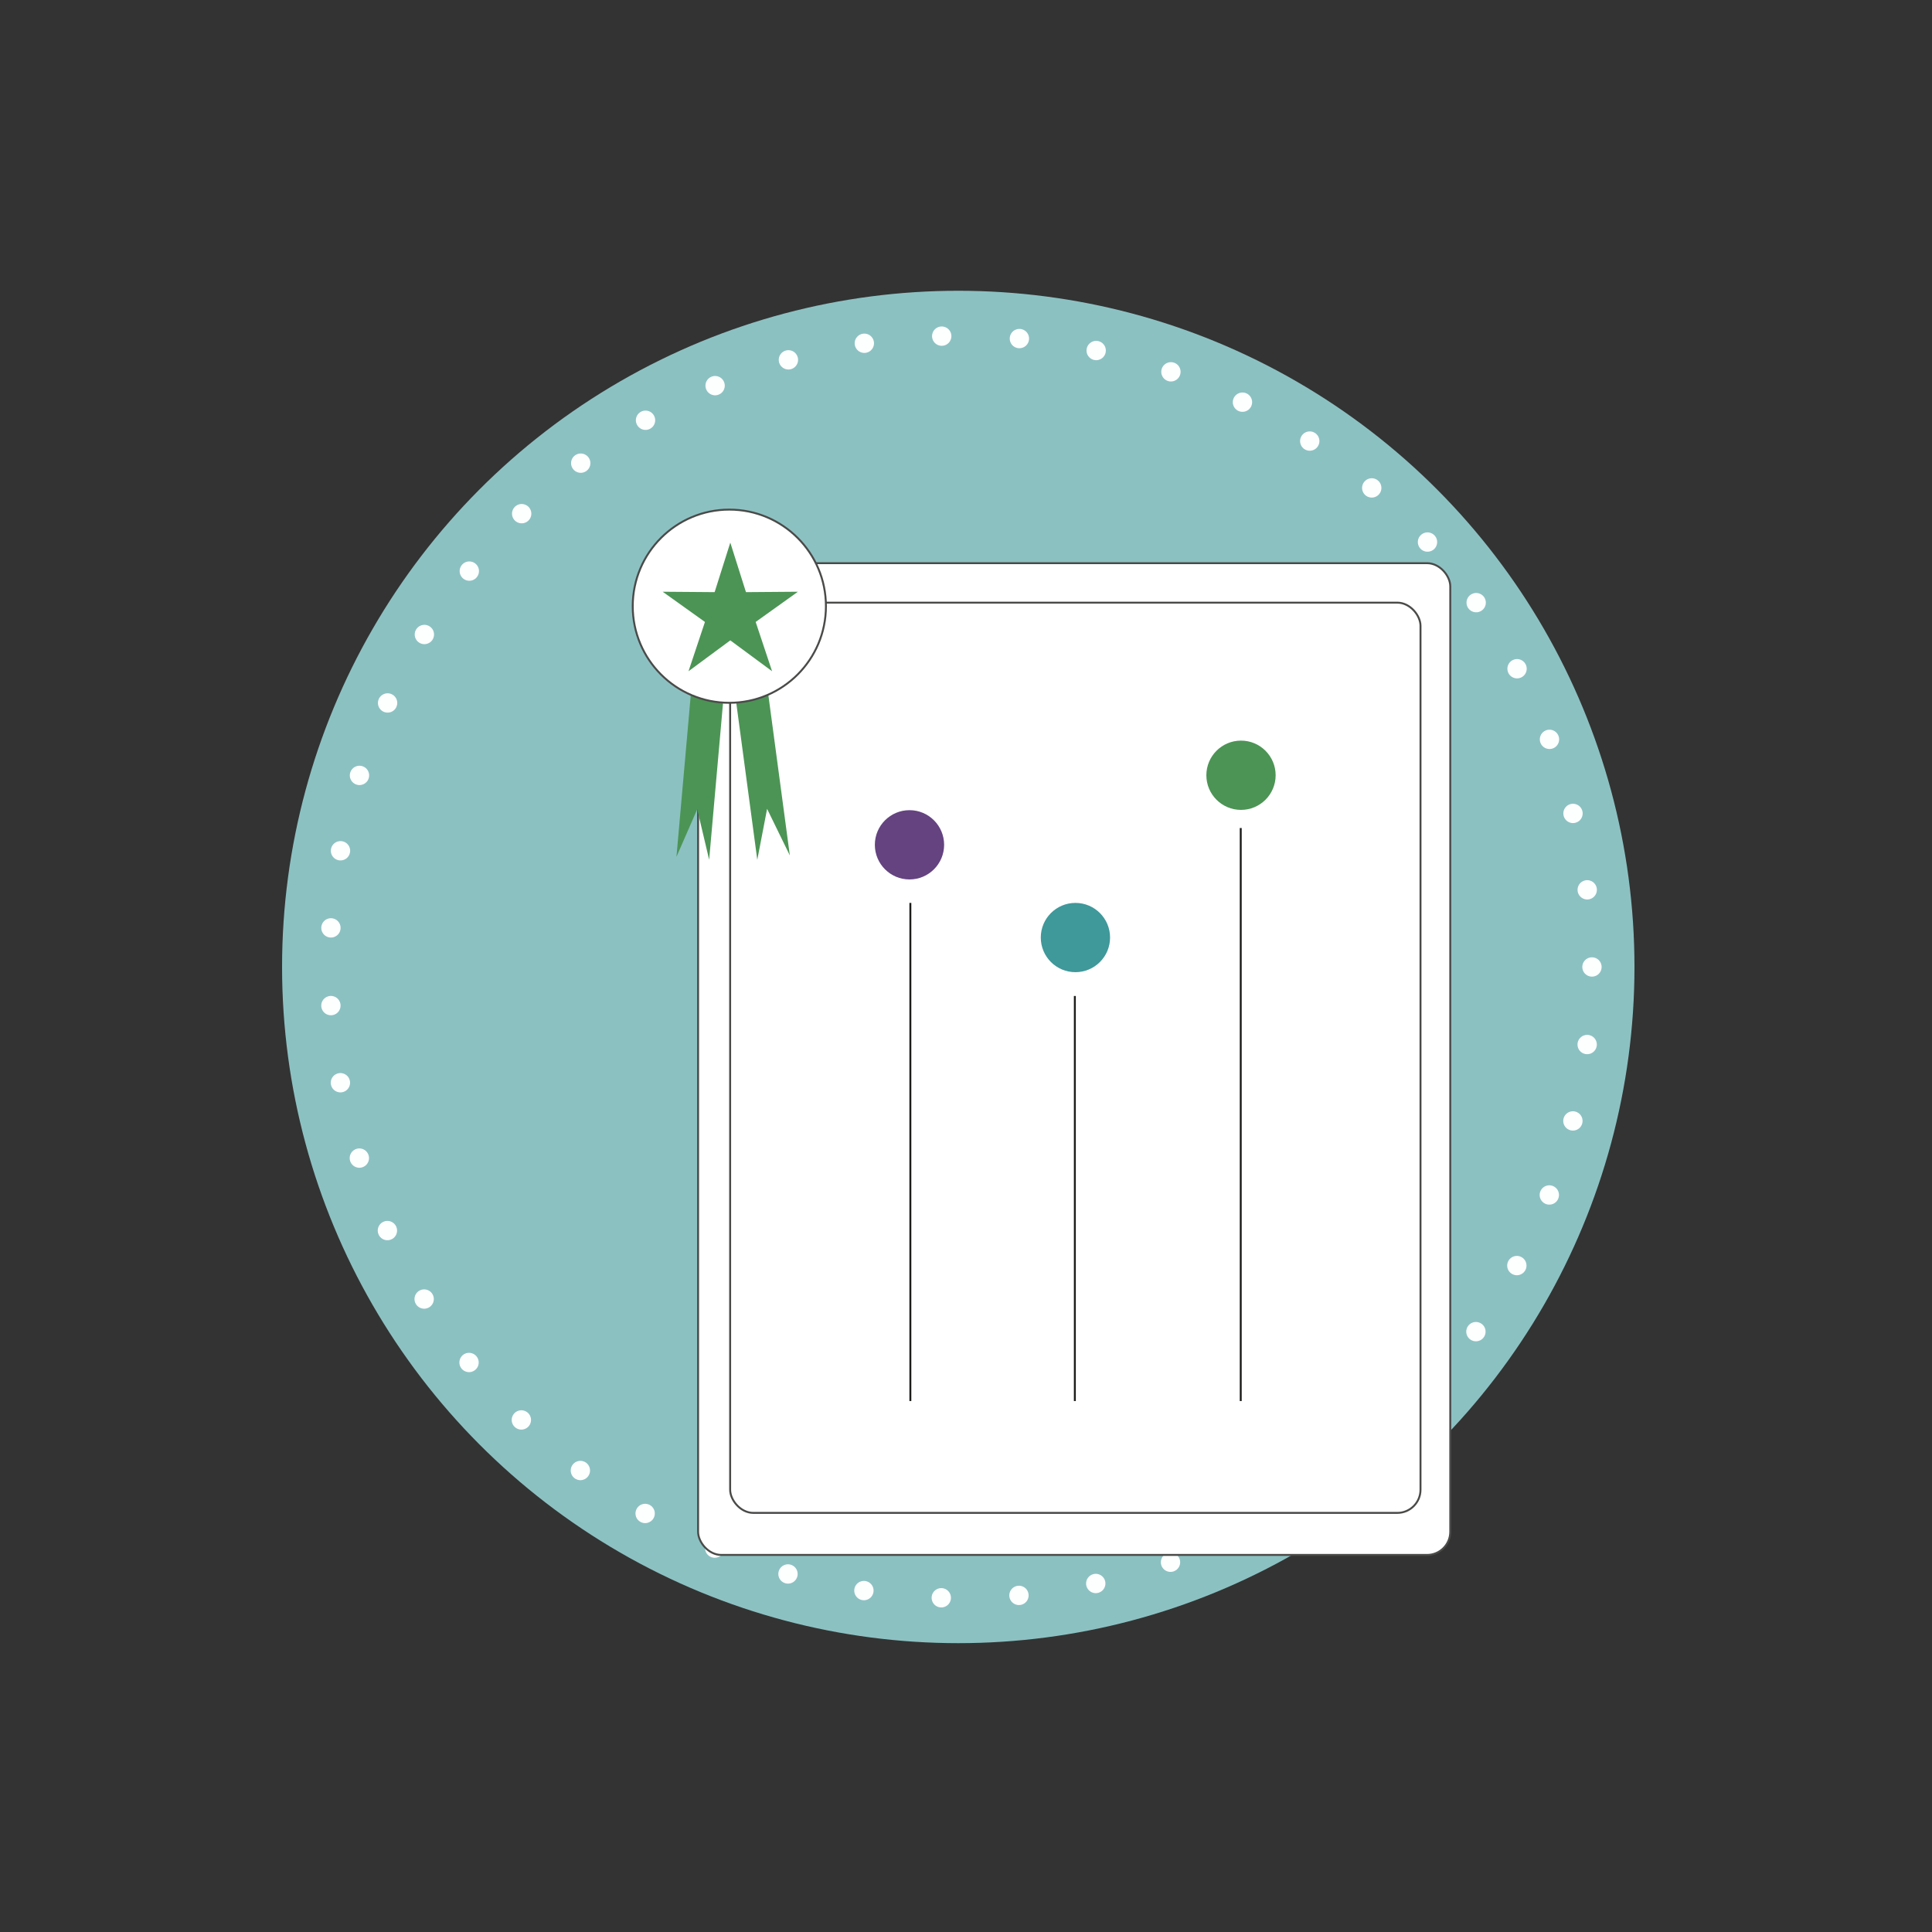 <svg xmlns="http://www.w3.org/2000/svg" viewBox="0 0 1000 1000"><rect x="0" y="0" width="1000" height="1000" fill="#333333" stroke="none"/><defs><style>.cls-1{fill:#8cc1c2;}.cls-2,.cls-4{fill:none;}.cls-2{stroke:#fdffff;stroke-linecap:round;stroke-width:10px;stroke-dasharray:0 40.25;}.cls-2,.cls-3,.cls-4{stroke-miterlimit:10;}.cls-3{fill:#fff;stroke:#4a4a49;}.cls-4{stroke:#1d1d1b;}.cls-5{fill:#3f989a;}.cls-6{fill:#4c9455;}.cls-7{fill:#644380;}</style></defs><g id="iconography-1"><circle class="cls-1" cx="496" cy="500.5" r="350"/><circle class="cls-2" cx="497.33" cy="500.5" r="326.67"/><rect class="cls-3" x="361.33" y="291.5" width="389.33" height="513.33" rx="12"/><rect class="cls-3" x="377.92" y="311.93" width="357.33" height="471.14" rx="12"/><line class="cls-4" x1="556.34" y1="515.52" x2="556.34" y2="725.18"/><circle class="cls-5" cx="556.64" cy="485.27" r="17.93"/><line class="cls-4" x1="471.2" y1="467.34" x2="471.2" y2="725.18"/><line class="cls-4" x1="642.2" y1="428.58" x2="642.2" y2="725.18"/><circle class="cls-6" cx="642.34" cy="401.27" r="17.93"/><circle class="cls-7" cx="470.75" cy="437.27" r="17.93"/><polygon class="cls-6" points="378.87 311.51 367.06 444.99 360.88 418.87 350.13 443.49 361.94 310.01 378.87 311.51"/><polygon class="cls-6" points="391.03 309.96 408.82 442.78 397.05 418.66 391.97 445.04 374.18 312.22 391.03 309.96"/><circle class="cls-3" cx="377.5" cy="313.77" r="50"/><polygon class="cls-6" points="378 331.45 356.37 347.43 364.88 321.92 343 306.28 369.89 306.49 378 280.85 386.11 306.49 413 306.28 391.13 321.92 399.63 347.43 378 331.45"/></g></svg>